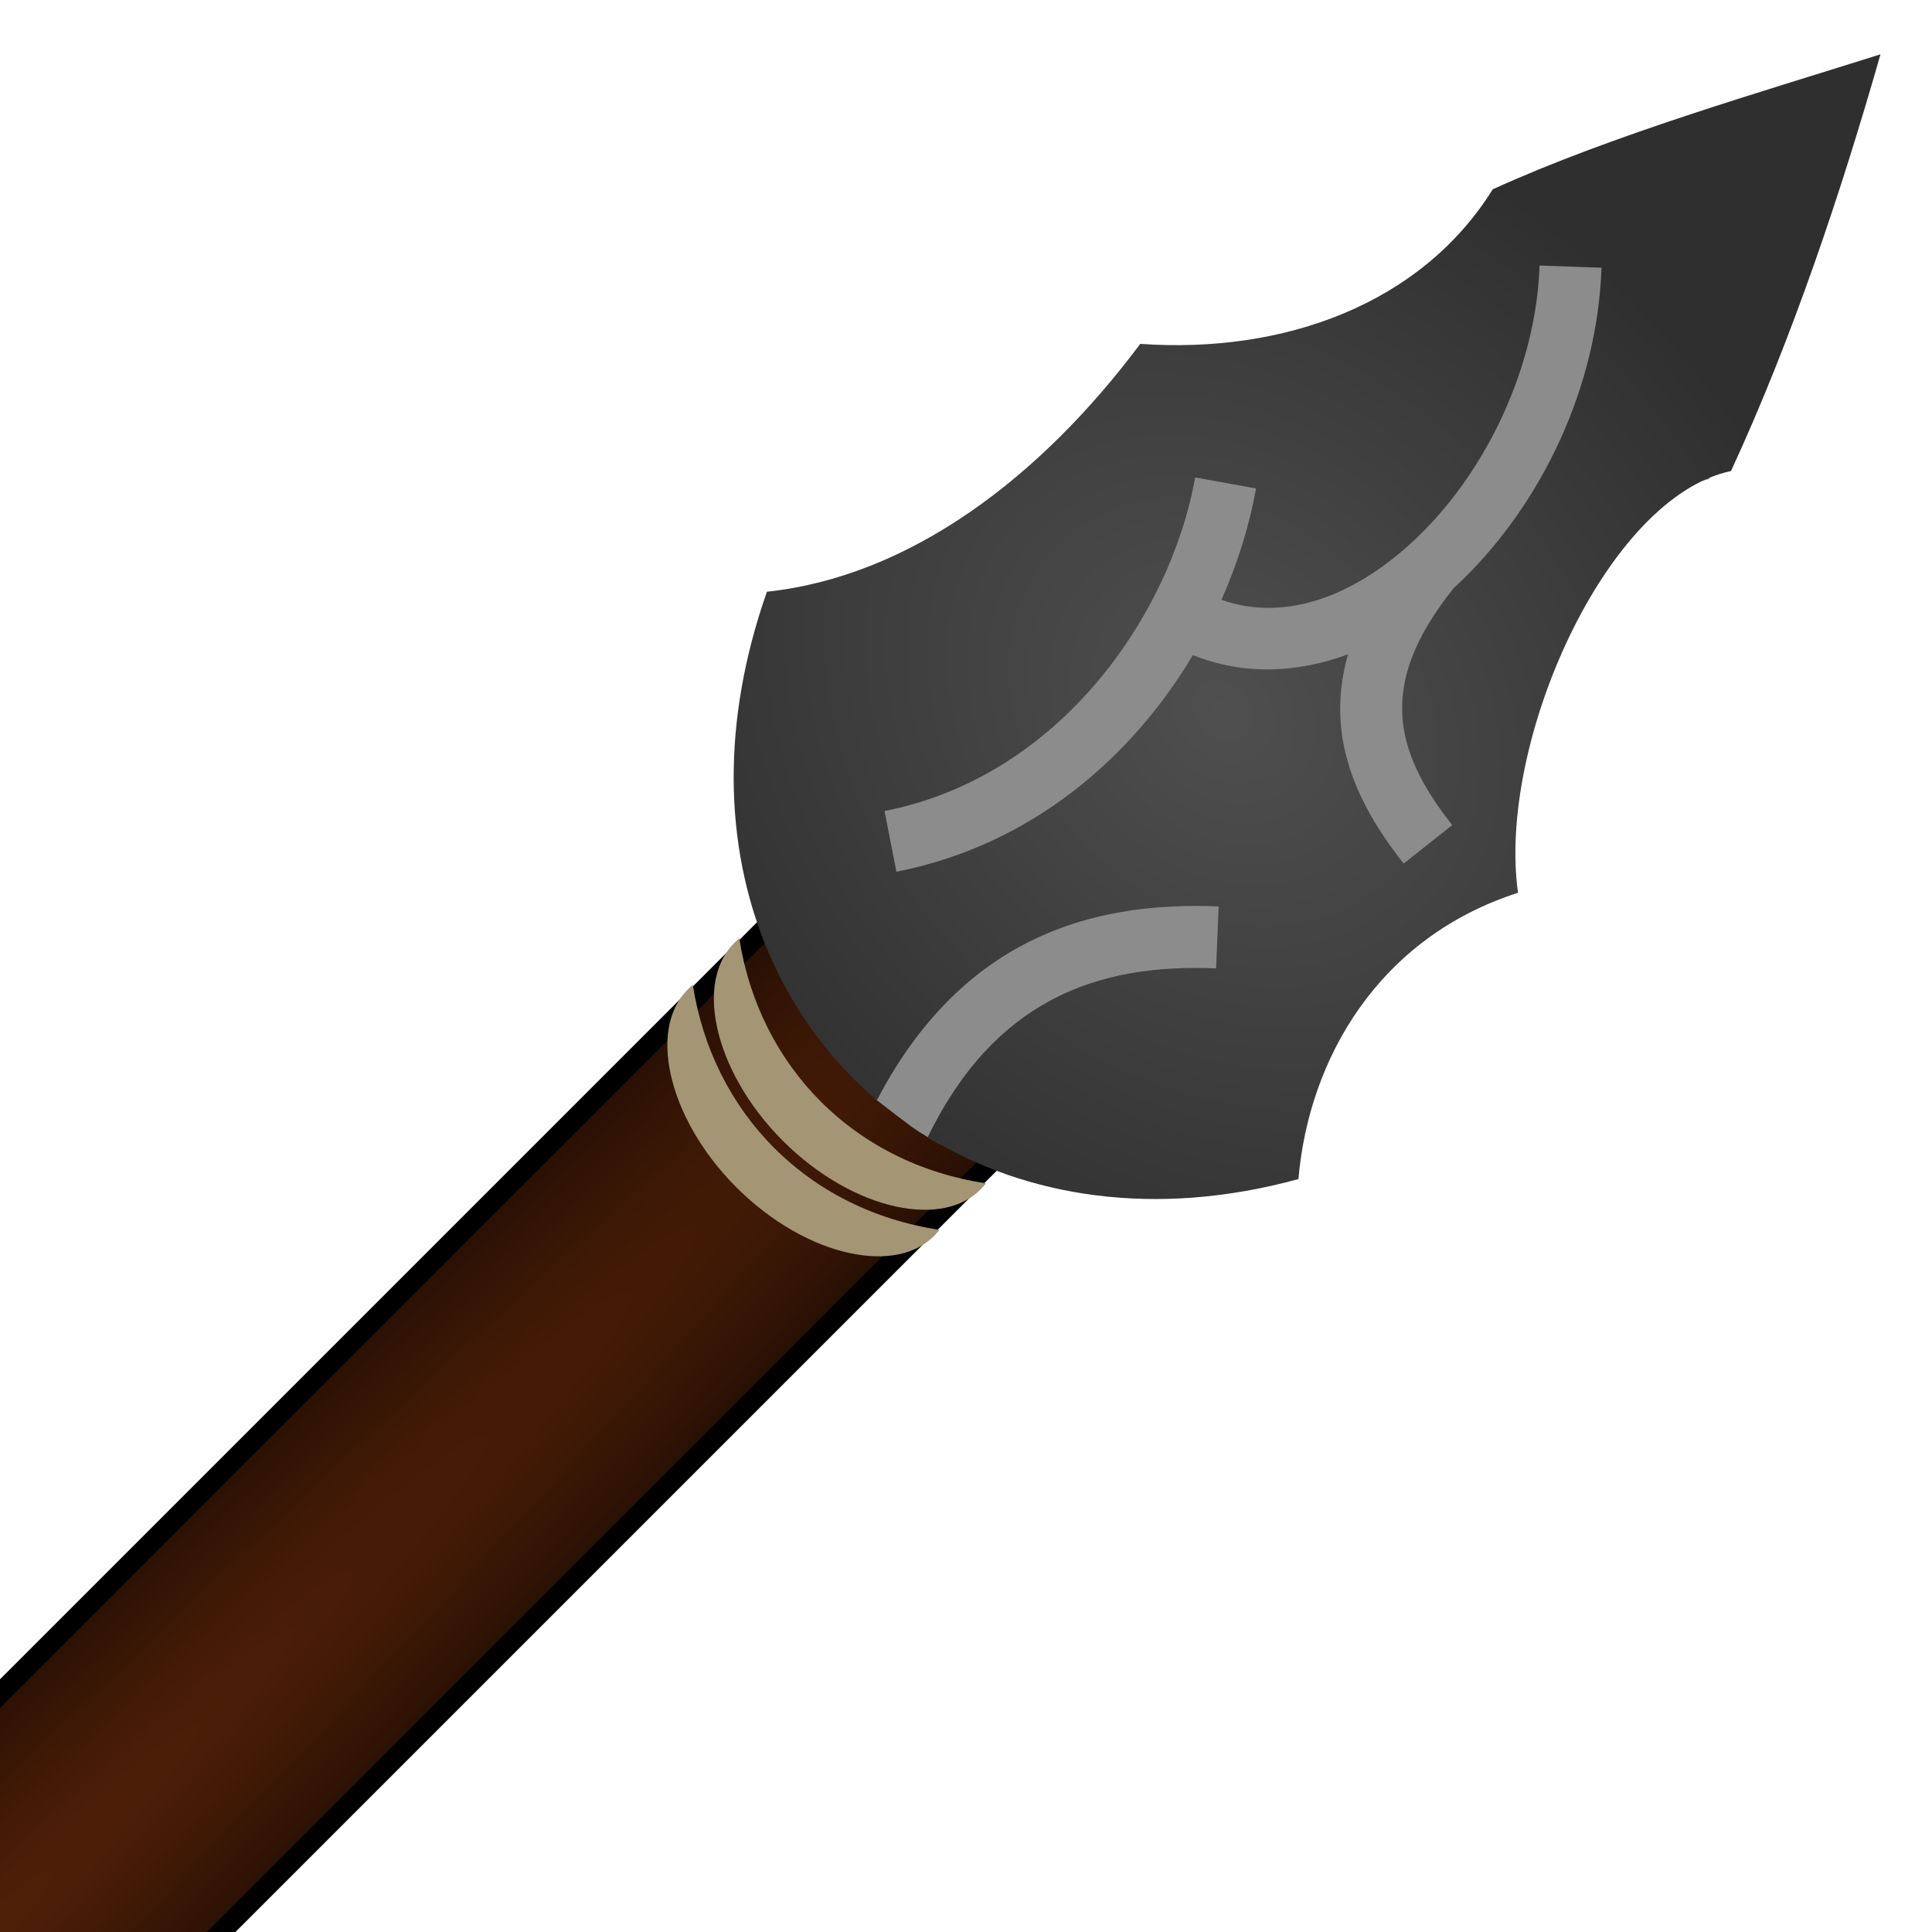 <svg width="100px" height="100px" viewBox="0 0 100 100" version="1.1" xmlns="http://www.w3.org/2000/svg" xmlns:xlink="http://www.w3.org/1999/xlink" xml:space="preserve" xmlns:serif="http://www.serif.com/" style="fill-rule:evenodd;clip-rule:evenodd;"><g><g><path d="M-166.373,265.927c3.282,3.282 8.61,3.282 11.891,0l208.084,-208.084c3.282,-3.282 3.282,-8.61 0,-11.892c-3.281,-3.281 -8.609,-3.281 -11.891,0l-208.084,208.085c-3.282,3.281 -3.282,8.609 0,11.891Z" style="fill:url(#_Radial1);stroke:#000;stroke-width:1.05px;"/><g><path d="M36.951,51.853c0.012,0.425 0.07,0.875 0.171,1.345c0.407,1.882 1.568,4.019 3.4,5.852c1.833,1.832 3.966,2.993 5.848,3.399c1.882,0.406 3.426,0.078 4.395,-0.891c0.096,-0.097 0.185,-0.202 0.269,-0.31c-3.363,-0.504 -6.314,-1.994 -8.553,-4.234c-2.213,-2.216 -3.694,-5.124 -4.215,-8.44c-0.089,0.072 -0.174,0.148 -0.256,0.23c-0.726,0.726 -1.093,1.776 -1.058,3.049l-0.001,0Z" style="fill:#a49574;fill-rule:nonzero;"/><path d="M34.545,54.26c0.011,0.424 0.069,0.874 0.17,1.345c0.407,1.882 1.568,4.019 3.4,5.852c1.833,1.832 3.966,2.993 5.848,3.399c1.883,0.406 3.426,0.078 4.395,-0.892c0.096,-0.096 0.185,-0.201 0.269,-0.309c-3.363,-0.504 -6.313,-1.994 -8.553,-4.235c-2.213,-2.215 -3.694,-5.123 -4.214,-8.439c-0.09,0.072 -0.175,0.148 -0.256,0.229c-0.727,0.727 -1.094,1.777 -1.059,3.05l0,0Z" style="fill:#a49574;fill-rule:nonzero;"/><path d="M39.511,39.934c0.027,5.948 1.821,11.742 5.451,15.375c0.05,0.05 -0.061,1.26 0.428,1.639c1.898,1.471 1.902,1.465 2.627,1.908c4.829,2.954 12.187,2.619 19.213,0.693c0.511,-5.934 3.952,-11.858 10.778,-14.053c-1.037,-7.325 4.321,-19.415 10.453,-20.698c3.007,-6.501 5.429,-13.762 7.337,-20.453c-5.836,1.843 -13.194,3.966 -19.031,6.624c-3.498,5.618 -10.22,8.086 -17.301,7.586c-4.898,6.563 -11.31,11.418 -18.324,12.166c-1.13,3.219 -1.645,6.314 -1.631,9.213l0,0Z" style="fill:#8c8c8c;fill-rule:nonzero;"/><path d="M37.975,40.343c0.029,6.272 2.386,11.669 6.214,15.5c0.385,0.384 0.786,0.751 1.201,1.105c2,-3.849 4.559,-6.403 7.388,-7.946c3.328,-1.815 6.931,-2.227 10.3,-2.086l-0.134,3.207c-3.014,-0.127 -5.981,0.248 -8.632,1.694c-2.349,1.281 -4.515,3.41 -6.295,7.039c5.093,3.115 11.78,4.203 19.189,2.172c0.54,-6.258 4.168,-12.505 11.367,-14.819c-1.094,-7.725 4.556,-20.475 11.023,-21.828c3.17,-6.855 5.725,-14.512 7.737,-21.569c-6.155,1.944 -13.914,4.183 -20.068,6.986c-3.69,5.925 -10.778,8.528 -18.246,8c-5.165,6.92 -11.927,12.041 -19.323,12.83c-1.192,3.394 -1.735,6.658 -1.721,9.715l0,0Zm7.807,1.635c9.014,-1.766 14.784,-10.065 16.079,-17.264l3.153,0.568c-0.343,1.903 -0.945,3.856 -1.791,5.764c3.365,1.189 7.077,-0.23 10.294,-3.389c3.431,-3.369 5.989,-8.649 6.171,-13.913l3.206,0.113c-0.214,6.203 -3.09,12.122 -7.13,16.09c-0.172,0.168 -0.344,0.332 -0.52,0.493c-2.121,2.654 -2.766,4.738 -2.66,6.6c0.107,1.874 1.032,3.706 2.585,5.667l-2.515,1.99c-1.772,-2.238 -3.111,-4.683 -3.271,-7.475c-0.062,-1.094 0.064,-2.213 0.392,-3.356c-2.606,0.967 -5.378,1.103 -8.032,0.043c-3.175,5.324 -8.38,9.847 -15.345,11.211l-0.616,-3.142l0,0Z" style="fill:url(#_Radial2);fill-rule:nonzero;"/></g></g></g><defs><radialGradient id="_Radial1" cx="0" cy="0" r="1" gradientUnits="userSpaceOnUse" gradientTransform="matrix(-243.165,243.165,-11.892,-11.892,-26.705,126.257)"><stop offset="0" style="stop-color:#582308;stop-opacity:1"/><stop offset="1" style="stop-color:#000;stop-opacity:1"/></radialGradient><radialGradient id="_Radial2" cx="0" cy="0" r="1" gradientUnits="userSpaceOnUse" gradientTransform="matrix(25.998,25.998,-21.615,21.615,63.295,36.848)"><stop offset="0" style="stop-color:#4f4f4f;stop-opacity:1"/><stop offset="1" style="stop-color:#2f2f2f;stop-opacity:1"/></radialGradient></defs></svg>